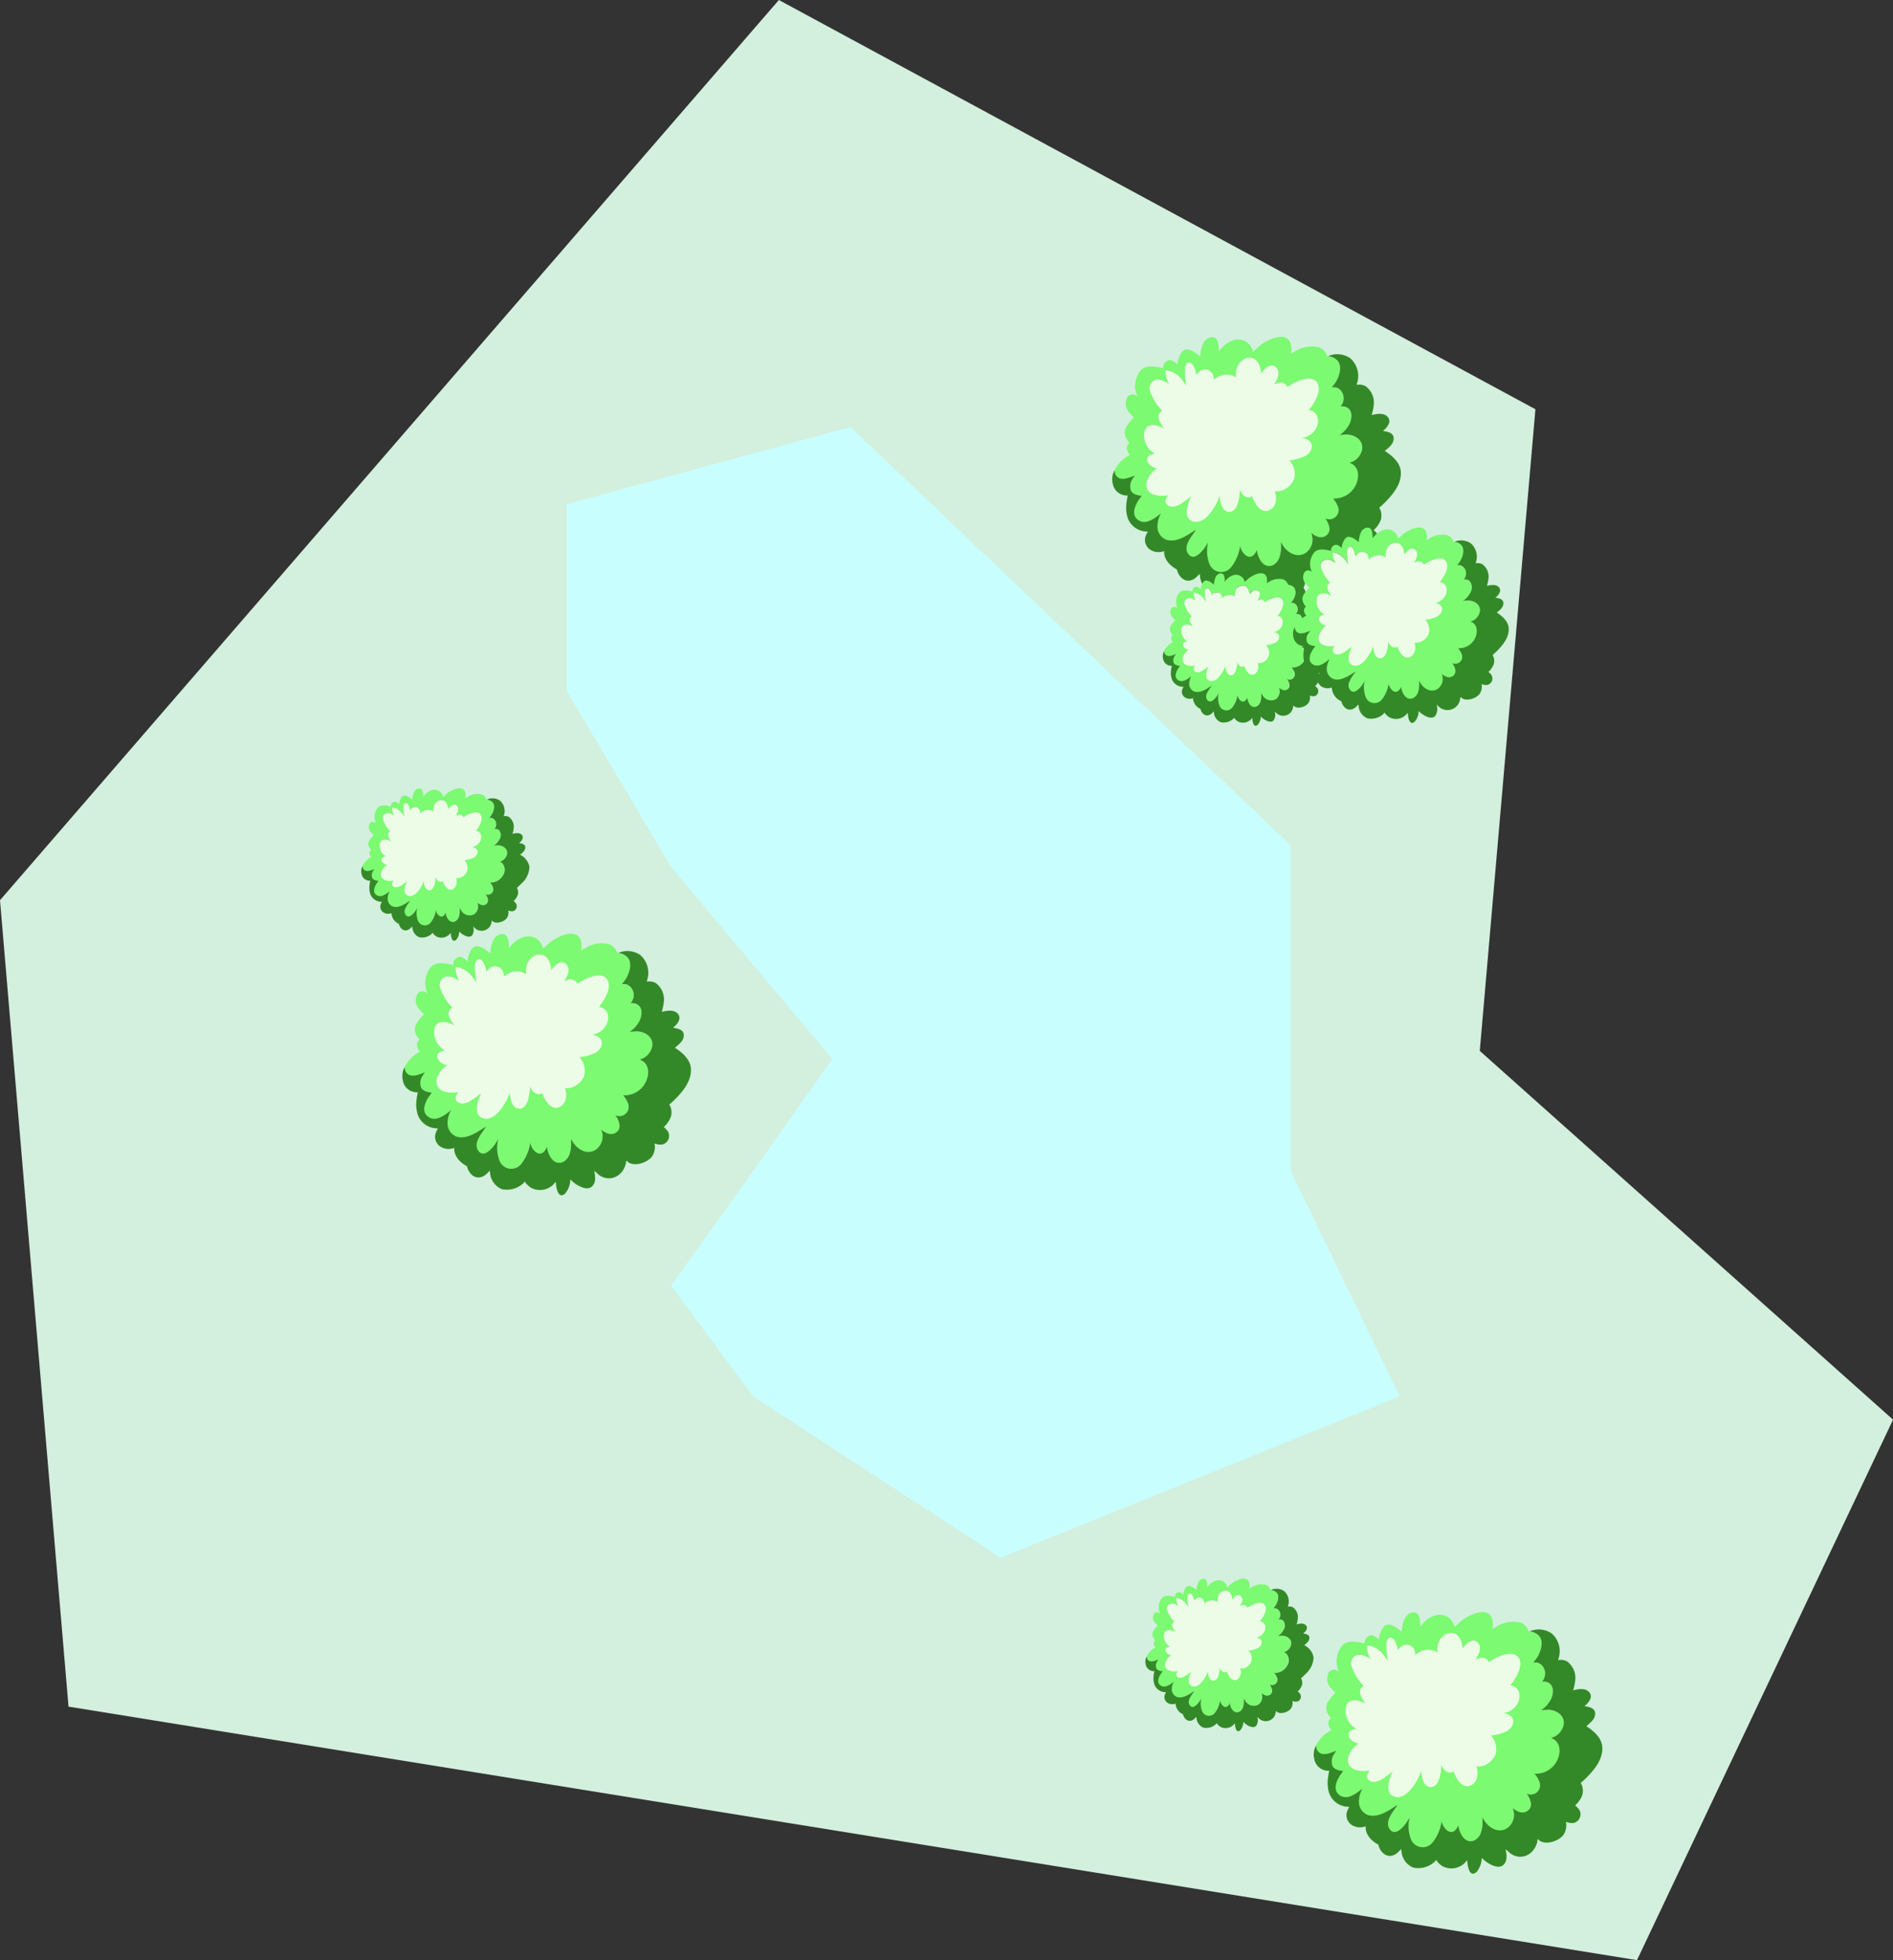 <svg xmlns="http://www.w3.org/2000/svg" width="424.94" height="440.1"><rect width="100%" height="100%" fill="#333333" stroke="none"/><style>.B{fill:#7cfa72}.C{fill:#ccea74}.D{fill:#ecfce6}.E{fill:#338927}.F{fill:#2d6307}</style><path d="M174.84 0l169.83 91.89-12.49 144.06 92.77 82.8-57.48 121.35-352.09-56.92L0 202.12 174.84 0z" fill="#d3efde"/><path d="M127.18 113.2l63.75-17.32 98.81 93.91v73.11l24.47 50.62-89.57 36.23-55.58-36.23-18.44-24.84 18.44-25.78 17.77-25.11-36.22-43.17-23.43-39.53V113.2z" fill="#c8fefe"/><path d="M300.46 375.11c-.1-.25-.18-.51-.25-.77a5.64 5.64 0 011.1-4.91c1.3-1.32 3.46-.79 5.06-.43-.12-.78.34-1.52 1.09-1.76.83-.28 1.5.42 2.08.89.06-1.03.43-2.02 1.06-2.84 1.14-1.33 3.08.28 4.06 1.07.03-1.01.25-2.01.66-2.93a2.41 2.41 0 011.61-1.36c1.85-.37 1.89 1.82 1.91 3.1a5.88 5.88 0 00.52-.6c1.44-1.57 3.66-2.77 5.69-1.45.61.41 1.07 1 1.32 1.68.05.13.06.3.11.42.04.09.12 0 .17-.04.52-.41.99-.95 1.54-1.37 1.57-1.19 5.39-3.14 6.66-.66a3.91 3.91 0 01.12 2.57c.59-.28 1.17-.59 1.72-.93a6.93 6.93 0 014.74-.44c.64.28 1.16.77 1.49 1.39.09.15.16.4.25.52.02.04.07.07.12.07.81.07 1.56.41 2.14.99 1.16 1.28.42 3.53-.37 4.84a12.82 12.82 0 01-.87 1.18h.82a2.34 2.34 0 011.14.65c.94 1.04.94 2.63-.02 3.66.6-.12 1.22.02 1.72.37 1.04.82.83 2.41.34 3.48-.5.99-1.24 1.85-2.15 2.49-.03.02-.06 0-.04.08.55-.09 1.1-.13 1.65-.13 2.72.16 4.44 2.47 2.65 4.89-.49.69-1.21 1.19-2.03 1.39-.01.06.02.07.06.09.15.11.41.21.58.33 1.57 1.11 1.36 3.36.53 4.87a5.26 5.26 0 01-5 2.76 5.69 5.69 0 011.13 1.85c.42 1.07-.11 2.28-1.18 2.7-.55.21-1.16.19-1.69-.08l.33.49c.56.98 1.07 2.34.07 3.23-1.13 1.01-2.51.38-3.51-.45l.19.76a3.64 3.64 0 01-1.4 3.69c-1.88 1.28-4.04.08-5.14-1.6l-.47-.78v.69c.05.91-.06 1.82-.32 2.69-.69 2.01-2.83 2.82-4.18.88-.47-.7-.77-1.5-.88-2.33 0-.04 0-.09-.05-.12-.43 1-1.22 1.94-2.37 1.23a3.496 3.496 0 01-1.33-2.01c-.01-.05.03-.06-.07-.05-.25 1.67-.93 3.24-1.95 4.58a2.826 2.826 0 01-4.92-.7 8.197 8.197 0 01-.28-4.85l-.69 1.1c-.74 1.03-2.54 3.23-3.77 1.53-1.17-1.6.48-3.59 1.37-4.9.12-.16.22-.33.31-.51-.13.05-.26.12-.38.21-1.75 1.12-4.04 2.69-6.23 2.01a3.22 3.22 0 01-1.97-2.43 5.92 5.92 0 01.78-3.52l-1.05.8c-1.29.89-2.89 1.75-4.3.54-1.32-1.14-.49-3.03.27-4.24.18-.28.53-.67.66-.94.02-.03.02-.07.02-.1-.85-.08-1.97-.32-2.36-1.16-.29-.84-.18-1.77.3-2.52l.56-.86c-1.07.39-2.59 1.13-3.69.5-.35-.24-.62-.58-.75-.99-.06-.21-.03-.44-.14-.62a7.964 7.964 0 013.11-3.32c.08-.05.39-.18.4-.24-.52-.49-.76-1.2-.66-1.9.13-.3.32-.57.56-.8-.33-.34-.6-.73-.8-1.16-.43-.92-.29-2.01.36-2.79.41-.62.89-1.19 1.44-1.69 0-.07-.78-.83-.89-.97a3.023 3.023 0 01-.75-3.28c.23-.69.94-1.08 1.64-.92.18.07.35.15.51.24l.03.03h.03l.23.13-.07-.18c-.02-.03-.07-.02-.07-.02m17.2-3.35v-.62c-.05-.29-.13-.58-.25-.85a1.912 1.912 0 00-2.57-.8c-.11.06-.21.12-.3.2-.3.25-.57.54-.79.86-.09-.82-.36-1.6-.77-2.31-.84-1.1-1.65-.36-1.74.77-.03.7 0 1.4.07 2.1l.23 1.85-1.1-1.52a5.646 5.646 0 00-2.6-1.81c-.18-.05-.75-.2-.89-.11a.2.2 0 00-.08.12c.04.79.22 1.57.53 2.31l.27.58-.7-.42c-.93-.47-2.1-.88-3.01-.13-.65.6-.83 1.54-.47 2.34a11.58 11.58 0 002.63 4.18c.01.04.02.05-.02.08a3.79 3.79 0 00-.4.3c-1.03 1.11.25 2.76.95 3.69-.48-.25-.98-.47-1.5-.64-2.02-.56-3.2.3-3.08 2.41a4.65 4.65 0 002.34 3.76c.01.08 0 .05-.05.07-.53.2-1.27.25-1.52.88-.39.95.55 1.79 1.33 2.15.13.06.72.24.75.27s0 .05-.02.07c-.1.1-.31.2-.43.3-2.17 1.8-3.03 5.1.61 5.7a7.75 7.75 0 002.45-.06c-.51.66-1.03 1.53-.22 2.2 1.1.91 2.68-.05 3.65-.72l1.64-1.25c-.25.73-.58 1.44-.76 2.2-.32 1.33-.36 3.01 1.23 3.46 2.12.6 3.91-1.83 4.83-3.4a11.01 11.01 0 001.05-2.32c.04 0 .05.06.06.09.2 1.31.49 3.61 2.33 3.45 1.71-.15 2.07-3.11 2.15-4.42v-.52c.05-.07.06.02.07.05.41.8.98 1.67 2.02 1.66.26-.04.51-.12.75-.24.52 1.63 2.12 4.3 4.15 2.93 1.34-.9 1.32-2.71.89-4.1 1.79.37 3.79-1.14 4.34-2.79a4.49 4.49 0 00-.71-3.64l-.33-.44s.05-.05.08-.05a10.03 10.03 0 003.51-1c1.62-.96 2.12-3.02.04-3.8-.21-.08-.45-.11-.65-.18-.18-.07.23-.12.29-.15a4.2 4.2 0 002.95-2.63c.46-1.62-.05-3.18-1.84-3.47-.04 0-.06.02-.05-.05.83-.98 1.5-2.09 1.95-3.29.78-2.27-.08-4.1-2.7-3.66a10.06 10.06 0 00-3.84 1.7c-.07.05-.14.18-.21.09-.36-.8-1.27-1.19-2.1-.89-.32.07-.6.26-.93.32l.37-.61c.5-.87.99-2.14.28-3.03-.95-1.18-2.09-.43-2.91.43l-.62.77c-.08-1.27-.48-2.89-1.8-3.4-1.59-.61-3.17.76-3.62 2.21a4.23 4.23 0 00-.1 2.09 3.984 3.984 0 00-5.17.68m28.36 12.29v.03s.02-.02 0-.03" class="B"/><g class="C"><use href="#B"/><path d="M300.33 375.18l-.03-.03.03.03"/></g><use href="#C" class="D"/><use href="#D" class="E"/><path d="M345.93 384.06s.02.02 0 .03v-.03z" class="F"/><use href="#E" class="B"/><g class="C"><use href="#B" x="-204.59" y="-152.31"/><path d="M95.74 222.86l-.03-.03.03.03"/></g><use href="#C" x="-204.59" y="-152.31" class="D"/><use href="#D" x="-204.59" y="-152.32" class="E"/><path d="M141.35 231.74s.02.02 0 .03v-.03z" class="F"/><use href="#F" class="B"/><g class="C"><use href="#G"/><path d="M84.24 184.68l-.02-.02.02.02"/></g><use href="#H" class="D"/><use href="#I" class="E"/><path d="M110.84 189.86s.01.01 0 .02v-.02z" class="F"/><use href="#F" x="176.02" y="177.47" class="B"/><g class="C"><use href="#G" x="176.02" y="177.47"/><path d="M260.26 362.15l-.02-.02.02.02"/></g><use href="#H" x="176.02" y="177.47" class="D"/><use href="#I" x="176.02" y="177.47" class="E"/><use href="#E" x="159.36" y="-134" class="B"/><g class="C"><use href="#B" x="-45.23" y="-286.31"/><path d="M255.1 88.86l-.03-.03.03.03"/></g><use href="#C" x="-45.23" y="-286.31" class="D"/><use href="#D" x="-45.23" y="-286.32" class="E"/><path d="M300.7 97.74s.02.02 0 .03v-.03z" class="F"/><use href="#F" x="179.93" y="-48.27" class="B"/><g class="C"><use href="#G" x="179.93" y="-48.27"/><path d="M264.18 136.41l-.02-.02.02.02"/></g><use href="#H" x="179.94" y="-48.27" class="D"/><use href="#I" x="179.93" y="-48.27" class="E"/><path d="M290.77 141.59s.01.01 0 .02v-.02z" class="F"/><path d="M294.4 128.25l-.19-.57a4.21 4.21 0 01.82-3.67c.97-.99 2.59-.59 3.78-.32-.09-.58.26-1.14.82-1.32.62-.21 1.12.31 1.56.67.04-.77.32-1.51.79-2.12.85-1 2.3.21 3.03.8.02-.76.19-1.5.49-2.2a1.83 1.83 0 011.2-1.02c1.39-.28 1.41 1.36 1.43 2.31.14-.14.27-.29.39-.45 1.08-1.17 2.74-2.06 4.26-1.08.45.3.8.75.99 1.26.03.1.04.22.08.32.03.07.09 0 .13-.03.39-.31.74-.71 1.15-1.02 1.17-.89 4.03-2.34 4.98-.49a2.88 2.88 0 01.09 1.92c.44-.21.87-.44 1.29-.7 1.11-.52 2.36-.64 3.55-.32a2.29 2.29 0 011.11 1.04c.06.11.12.3.18.39.02.03.05.05.09.05.6.05 1.17.31 1.6.74.87.96.32 2.64-.27 3.62-.2.31-.42.6-.65.89h.61a1.69 1.69 0 01.85.48 2.03 2.03 0 01-.01 2.74c.45-.09.91.01 1.28.27.65.71.76 1.77.26 2.6-.37.74-.93 1.38-1.61 1.86-.02.02-.05 0-.03.06.41-.06.82-.1 1.24-.1 2.04.12 3.32 1.85 1.98 3.65-.36.52-.9.89-1.52 1.04 0 .05.01.05.04.07.11.08.31.16.43.24 1.17.83 1.02 2.51.4 3.64a3.935 3.935 0 01-3.74 2.06c.37.4.66.87.85 1.39.31.8-.08 1.7-.88 2.02a1.54 1.54 0 01-1.26-.06l.24.37c.42.74.8 1.75.06 2.42-.84.75-1.88.29-2.62-.34l.14.57c.23 1.05-.19 2.13-1.05 2.76-1.4.96-3.01.06-3.83-1.2l-.35-.58v.51c.04.68-.05 1.36-.24 2.01-.52 1.5-2.11 2.11-3.13.66-.35-.52-.58-1.12-.65-1.74 0-.03 0-.06-.04-.09-.32.74-.91 1.45-1.77.92-.5-.37-.85-.9-.99-1.51 0-.04.02-.04-.05-.04a7.417 7.417 0 01-1.46 3.42 2.1 2.1 0 01-2.95.44 2.08 2.08 0 01-.72-.96 6.053 6.053 0 01-.21-3.62l-.51.82c-.55.77-1.9 2.42-2.82 1.15-.87-1.2.36-2.69 1.03-3.66a2.14 2.14 0 00.23-.38c-.1.04-.2.09-.28.15-1.31.83-3.02 2.01-4.66 1.5-.77-.31-1.33-1-1.48-1.82-.09-.92.12-1.84.58-2.63l-.78.6c-.96.67-2.16 1.31-3.22.4-.98-.85-.36-2.27.2-3.17.13-.21.4-.5.5-.7.01-.02.02-.05.01-.07-.64-.06-1.47-.24-1.77-.87a2.18 2.18 0 01.22-1.89l.42-.64c-.8.29-1.94.85-2.76.37-.26-.18-.46-.44-.56-.74-.05-.16-.02-.33-.1-.46a6.03 6.03 0 012.32-2.48c.06-.04.29-.14.3-.18-.39-.36-.57-.89-.5-1.42.1-.22.24-.43.42-.6-.25-.25-.45-.55-.6-.87-.32-.69-.22-1.5.27-2.09.3-.47.67-.89 1.08-1.26 0-.05-.58-.62-.67-.73a2.25 2.25 0 01-.56-2.45 1.05 1.05 0 011.23-.69 2.64 2.64 0 01.38.18l.02.02h.02l.17.1-.05-.13c-.01-.02-.05-.02-.05-.02m12.84-2.49v-.46c-.03-.22-.1-.43-.19-.64a1.43 1.43 0 00-2.15-.45c-.23.19-.42.4-.59.64-.07-.61-.26-1.2-.58-1.74-.63-.82-1.24-.27-1.3.57a11.77 11.77 0 00.05 1.57l.17 1.39-.82-1.14a4.13 4.13 0 00-1.94-1.35c-.14-.04-.56-.15-.67-.08-.03.02-.05.05-.06.09.03.59.17 1.18.4 1.73.08.14.14.28.2.43l-.52-.32c-.66-.48-1.55-.52-2.25-.1a1.53 1.53 0 00-.35 1.75 8.568 8.568 0 001.97 3.13c0 .03.01.04-.01.06a2.32 2.32 0 00-.3.22c-.77.83.18 2.07.71 2.76-.36-.19-.73-.35-1.12-.48-1.51-.42-2.39.23-2.3 1.8.07 1.17.73 2.23 1.75 2.81 0 .06 0 .04-.03.05-.4.15-.95.19-1.14.66-.29.71.41 1.34.99 1.61.09.04.54.18.56.2s0 .03-.02.05c-.08.07-.23.15-.32.22-1.63 1.34-2.26 3.81.45 4.26a5.91 5.91 0 001.83-.04c-.38.49-.77 1.14-.16 1.65.82.68 2-.04 2.73-.54l1.23-.93-.57 1.64c-.24.99-.27 2.25.92 2.58 1.58.45 2.92-1.37 3.61-2.55.33-.54.59-1.12.78-1.73.03 0 .04.05.04.07.15.98.37 2.7 1.74 2.58 1.28-.11 1.55-2.32 1.61-3.31v-.39c.04-.05.04.02.05.03.3.6.73 1.25 1.51 1.24.19-.03.38-.09.56-.18.39 1.22 1.58 3.22 3.1 2.19a2.66 2.66 0 00.67-3.07 3.15 3.15 0 003.25-2.08 3.37 3.37 0 00-.53-2.72l-.24-.33s.04-.04.06-.04c.91-.09 1.8-.34 2.63-.75 1.21-.72 1.58-2.26.03-2.84-.16-.06-.34-.08-.49-.14s.17-.09.22-.11c1.02-.25 1.84-.98 2.2-1.97.34-1.21-.03-2.38-1.37-2.6-.03 0-.04.02-.04-.04a8.39 8.39 0 001.46-2.46c.58-1.7-.06-3.06-2.01-2.74-1.04.22-2.01.65-2.87 1.27-.05.04-.11.14-.15.07-.27-.6-.95-.89-1.57-.67-.24.06-.45.19-.69.24l.28-.46c.37-.65.74-1.6.21-2.26-.71-.88-1.56-.32-2.17.32l-.46.57c-.06-.95-.36-2.16-1.34-2.54-1.2-.29-2.41.44-2.7 1.64v.01c-.16.51-.18 1.04-.08 1.56a2.973 2.973 0 00-3.87.5m21.16 9.27v.02s.02-.02 0-.02" class="B"/><path d="M294.4 128.25s.04 0 .05.02.06.12.05.13l-.18-.1s.06-.01.07-.05m-.09.05l-.02-.02.02.02" class="C"/><path d="M307.24 125.76a2.973 2.973 0 013.87-.5c-.11-.52-.08-1.06.07-1.56.28-1.2 1.49-1.94 2.69-1.66h.01c.98.38 1.28 1.59 1.34 2.54l.46-.57c.61-.64 1.47-1.2 2.17-.32.53.66.16 1.62-.21 2.26l-.28.46c.24-.05.45-.19.69-.24.62-.22 1.3.07 1.57.67.05.07.1-.03.15-.07.86-.62 1.84-1.05 2.87-1.27 1.96-.32 2.6 1.04 2.01 2.74a8.39 8.39 0 01-1.46 2.46c0 .05 0 .03.04.04 1.34.22 1.72 1.38 1.37 2.6a3.14 3.14 0 01-2.2 1.97c-.05.02-.36.06-.22.11s.33.08.49.13c1.55.58 1.18 2.12-.03 2.84a7.28 7.28 0 01-2.63.74c-.03 0-.05.02-.06.04l.24.33a3.37 3.37 0 01.53 2.72 3.12 3.12 0 01-3.25 2.08 2.66 2.66 0 01-.67 3.07c-1.52 1.02-2.71-.97-3.1-2.19-.18.09-.37.15-.56.18-.77.01-1.2-.64-1.51-1.24 0-.02-.01-.09-.05-.04-.01.01 0 .32 0 .39-.06.99-.34 3.19-1.61 3.31-1.37.12-1.59-1.6-1.74-2.58 0-.02-.01-.07-.04-.07-.19.61-.45 1.19-.78 1.73-.69 1.18-2.03 2.99-3.61 2.54-1.19-.34-1.16-1.59-.92-2.58.13-.57.38-1.1.57-1.64l-1.23.93c-.73.5-1.91 1.22-2.73.54-.61-.51-.22-1.15.16-1.65-.6.11-1.22.13-1.83.04-2.72-.45-2.08-2.92-.46-4.26.09-.08.24-.15.32-.22.02-.02.03-.04.02-.05s-.46-.16-.56-.2c-.58-.27-1.28-.89-.99-1.61.19-.47.74-.51 1.14-.66.03-.01.04 0 .03-.05a3.476 3.476 0 01-1.75-2.81c-.09-1.58.79-2.22 2.3-1.8.38.13.76.29 1.12.48-.53-.69-1.48-1.93-.71-2.76.09-.08.19-.16.3-.22.02-.02.02-.03.01-.06a8.84 8.84 0 01-1.97-3.13 1.5 1.5 0 01.35-1.75c.7-.42 1.59-.38 2.25.1l.52.31c-.06-.15-.12-.29-.2-.43-.23-.55-.37-1.13-.4-1.73 0-.04.03-.07.06-.09.11-.07.53.04.67.08.76.26 1.44.73 1.94 1.35.3.36.55.75.82 1.13l-.17-1.39a11.77 11.77 0 01-.05-1.57c.06-.84.67-1.4 1.3-.57.31.53.51 1.12.57 1.74a3.65 3.65 0 01.59-.65 1.415 1.415 0 012.14.45 2.78 2.78 0 01.19.64v.45z" class="D"/><path d="M326.41 121.69c1.23-.57 2.67-.45 3.78.32 1.12 1 1.58 2.54 1.2 3.99-.05.15-.09.31-.11.47.5-.1 1.02-.02 1.47.21 1.02.74 1.54 1.97 1.38 3.22-.06.56-.18 1.1-.35 1.64.85-.2 2.04-.43 2.7.31.59.67.13 1.43-.37 1.97-.1.1-.26.21-.34.31-.02.02-.05.03-.04.07.79.12 1.82.32 1.75 1.34-.06.88-.79 1.4-1.37 1.92-.02.02-.1.08-.08.11 1.18.74 2.53 1.93 2.64 3.41.15 1.94-1.09 3.57-2.34 4.89-.4.42-.83.82-1.27 1.2.07.18.18.34.24.52.15.49.15 1.01.02 1.51-.26.68-.67 1.28-1.21 1.76.26.2.49.43.68.69a1.482 1.482 0 01-.9 2.23c-.45.06-.91 0-1.32-.19.17.75.02 1.53-.39 2.16-.74 1.05-2.95 1.81-4.05.97-.06-.04-.2-.23-.26-.21s-.08.37-.1.45a2.872 2.872 0 01-4.49 1.95c-.24-.2-.48-.41-.7-.64-.02-.02-.06-.04-.09-.03.29.84.17 1.76-.31 2.5-.83.96-2.56-.07-3.31-.71-.04-.04-.37-.38-.4-.36-.02.84-.32 1.65-.85 2.31-.96.91-1.37-.27-1.51-1.09-.05-.26-.06-.53-.09-.8-.05-.05-.32.31-.36.35-.96.99-2.44 1.26-3.68.66-.47-.26-.87-.63-1.16-1.08-.03 0-.35.35-.41.41a4.03 4.03 0 01-3.47.85 3.269 3.269 0 01-1.92-2.43c-.02-.12-.05-.62-.12-.65-.21.25-.44.48-.69.68-1.42 1.07-2.75.05-3.12-1.45a3.462 3.462 0 01-2.12-3.08c-.69.28-1.46.24-2.11-.1a1.957 1.957 0 01-.91-2.61c.08-.2.2-.37.28-.56-1.49.06-2.85-.84-3.37-2.24-.27-.84-.34-1.74-.21-2.62.04-.4.13-.79.2-1.19a2.39 2.39 0 01-2.51-2c-.18-.74-.08-1.53.29-2.2.08.13.05.3.1.46.1.3.3.56.56.74.82.47 1.96-.08 2.76-.37l-.42.64c-.36.56-.44 1.26-.22 1.89.3.63 1.13.81 1.77.87 0 .03 0 .05-.01.07-.1.2-.36.49-.5.7-.57.9-1.19 2.32-.2 3.17 1.05.91 2.25.27 3.21-.4l.78-.6c-.47.79-.67 1.71-.59 2.63.14.82.7 1.51 1.48 1.82 1.63.51 3.35-.67 4.66-1.5.09-.06.18-.12.28-.15-.06.14-.14.26-.23.38-.67.97-1.9 2.46-1.03 3.66.92 1.27 2.27-.38 2.82-1.15l.51-.82c-.3 1.2-.23 2.47.21 3.62a2.106 2.106 0 002.71 1.24c.38-.14.72-.39.96-.72.77-1 1.27-2.18 1.46-3.42.07 0 .04 0 .05.04.14.6.49 1.14.99 1.51.86.53 1.45-.18 1.77-.92.04.02.03.05.04.09.08.62.3 1.22.65 1.74 1.01 1.45 2.61.85 3.13-.66.2-.65.28-1.33.24-2.01v-.51l.35.58c.82 1.26 2.43 2.15 3.83 1.2.86-.63 1.27-1.71 1.05-2.76-.03-.19-.1-.38-.14-.57.75.62 1.78 1.09 2.62.34.75-.67.37-1.68-.06-2.42l-.24-.37c.77.38 1.7.07 2.09-.69.2-.39.22-.85.06-1.26a4.34 4.34 0 00-.85-1.39c1.54.11 3.01-.7 3.74-2.06.62-1.13.78-2.81-.4-3.64-.12-.09-.32-.16-.43-.24-.03-.02-.05-.03-.04-.07.62-.15 1.16-.52 1.52-1.04 1.34-1.81.06-3.54-1.98-3.65-.41 0-.83.04-1.24.1-.01-.06.01-.04.03-.06.68-.48 1.24-1.12 1.61-1.86.5-.83.4-1.89-.26-2.6a1.69 1.69 0 00-1.27-.28c.71-.77.72-1.96.01-2.74-.23-.24-.53-.41-.85-.49h-.61c.23-.28.45-.58.65-.89.59-.98 1.14-2.66.27-3.62-.43-.43-1-.69-1.6-.74" class="E"/><path d="M328.4 134.94s.02.02 0 .03v-.03z" class="F"/><defs><path id="B" d="M300.46 375.11s.05 0 .07.02.08.16.07.18l-.23-.13c.05 0 .08-.01.1-.07"/><path id="C" d="M317.63 371.77a3.984 3.984 0 015.18-.67c-.14-.69-.11-1.41.1-2.09.45-1.45 2.03-2.82 3.62-2.21 1.32.51 1.71 2.13 1.8 3.4l.62-.77c.82-.86 1.96-1.61 2.91-.43.71.89.22 2.16-.28 3.03l-.37.61c.32-.07.61-.25.93-.32.82-.29 1.74.09 2.1.89.06.09.13-.05.21-.09 1.15-.83 2.46-1.41 3.84-1.7 2.62-.43 3.47 1.39 2.7 3.66-.46 1.2-1.12 2.31-1.95 3.29 0 .07 0 .04.05.05 1.79.29 2.3 1.85 1.84 3.47a4.2 4.2 0 01-2.95 2.63c-.07.02-.48.08-.29.15.2.07.44.1.65.18 2.07.77 1.57 2.84-.04 3.8a10.03 10.03 0 01-3.51 1c-.03 0-.07.02-.08.05l.33.44c.75 1.05 1.01 2.38.71 3.63-.55 1.65-2.56 3.16-4.34 2.79.43 1.39.45 3.2-.89 4.1-2.04 1.37-3.63-1.3-4.15-2.93-.24.12-.49.2-.75.24-1.04.02-1.61-.86-2.02-1.66-.01-.02-.02-.11-.07-.05-.02.02 0 .43 0 .52-.09 1.32-.45 4.27-2.15 4.43-1.84.16-2.13-2.14-2.33-3.45 0-.03-.01-.1-.06-.09-.26.81-.61 1.58-1.05 2.31-.92 1.58-2.71 4-4.83 3.4-1.59-.45-1.55-2.13-1.23-3.46.18-.76.51-1.46.76-2.2l-1.64 1.25c-.97.67-2.55 1.63-3.65.72-.82-.68-.3-1.54.22-2.2-.81.15-1.63.17-2.45.06-3.64-.61-2.78-3.91-.61-5.7.12-.1.33-.2.43-.3.02-.02.04-.05.02-.07s-.62-.21-.75-.27c-.78-.36-1.71-1.2-1.32-2.15.26-.63.99-.68 1.52-.88.05-.02.06.01.05-.07a4.675 4.675 0 01-2.34-3.76c-.12-2.11 1.06-2.97 3.08-2.41.51.17 1.01.39 1.49.64-.7-.93-1.98-2.58-.95-3.69a3.79 3.79 0 01.4-.3c.03-.03.03-.04.02-.08a11.666 11.666 0 01-2.63-4.18c-.37-.8-.18-1.74.46-2.34.91-.75 2.08-.34 3.01.13l.7.42a6.11 6.11 0 00-.27-.58c-.31-.73-.49-1.51-.53-2.31a.2.2 0 01.08-.12c.15-.09.71.06.89.11 1.02.34 1.92.97 2.6 1.81.41.48.74 1.01 1.1 1.52l-.23-1.85c-.07-.7-.09-1.4-.07-2.1.08-1.13.89-1.87 1.74-.77a5.79 5.79 0 01.77 2.32c.22-.32.49-.61.79-.86.82-.65 2.02-.52 2.67.3.07.09.14.19.2.3a3.19 3.19 0 01.25.85v.62z"/><path id="D" d="M343.28 366.33c1.64-.77 3.57-.6 5.06.43a5.31 5.31 0 011.6 5.34 3.6 3.6 0 00-.15.63c.67-.13 1.36-.03 1.97.29a4.57 4.57 0 011.84 4.3 10.96 10.96 0 01-.47 2.19c1.14-.27 2.72-.58 3.61.42.79.9.17 1.91-.5 2.64-.13.14-.35.28-.45.42-.03.03-.06.04-.05.1 1.06.16 2.43.43 2.34 1.79-.08 1.18-1.06 1.87-1.84 2.57-.03.02-.13.11-.1.15 1.58.99 3.38 2.58 3.54 4.56.2 2.6-1.46 4.77-3.13 6.54a23.46 23.46 0 01-1.7 1.61c.09.24.24.46.32.7a3.71 3.71 0 01.03 2.01c-.34.9-.9 1.71-1.62 2.35.35.26.65.58.91.93.58.93.3 2.15-.63 2.74a2.31 2.31 0 01-.58.25c-.6.07-1.21-.01-1.77-.25.22 1 .03 2.04-.53 2.9-.99 1.4-3.95 2.42-5.42 1.29-.08-.06-.26-.31-.35-.28s-.11.49-.13.6c-.63 2.77-3.51 4.35-6.01 2.6l-.94-.85c-.03-.03-.08-.05-.12-.04.17 1.17.44 2.36-.42 3.34-1.12 1.28-3.43-.09-4.43-.95-.06-.05-.5-.51-.53-.49a5.18 5.18 0 01-1.13 3.09c-1.28 1.22-1.84-.37-2.02-1.45-.06-.35-.08-.71-.12-1.07-.06-.07-.43.41-.48.47a4.27 4.27 0 01-4.93.88 4.4 4.4 0 01-1.55-1.45c-.04 0-.46.47-.55.55-1.29 1.08-3 1.5-4.64 1.13a4.331 4.331 0 01-2.56-3.25c-.03-.16-.07-.83-.16-.88-.28.33-.59.64-.92.92-1.9 1.43-3.68.06-4.17-1.94-1.54-.82-2.94-2.25-2.84-4.12-.92.37-1.95.32-2.83-.13a2.62 2.62 0 01-1.21-3.5c.1-.26.27-.49.37-.75-1.99.07-3.8-1.14-4.5-3a7.831 7.831 0 01-.28-3.5c.06-.54.17-1.06.27-1.59-1.64.1-3.09-1.05-3.36-2.67-.24-.99-.11-2.04.38-2.93.1.17.07.41.13.62a1.94 1.94 0 00.75.99c1.1.63 2.62-.11 3.69-.5l-.56.86c-.48.75-.59 1.68-.3 2.52.4.85 1.51 1.09 2.36 1.16 0 .03 0 .07-.02.1-.13.27-.49.66-.66.94-.76 1.2-1.59 3.1-.27 4.24 1.41 1.22 3.01.36 4.3-.54l1.05-.8a5.85 5.85 0 00-.78 3.52c.19 1.1.94 2.02 1.97 2.43 2.19.68 4.48-.89 6.23-2.01.12-.08.24-.15.38-.21-.08.18-.18.35-.31.51-.89 1.3-2.54 3.29-1.38 4.9 1.23 1.7 3.03-.5 3.77-1.54l.69-1.1c-.4 1.61-.31 3.3.28 4.85a2.817 2.817 0 003.63 1.66c.51-.19.96-.53 1.29-.97a9.911 9.911 0 001.95-4.58c.09 0 .05 0 .07.05.19.81.66 1.52 1.33 2.01 1.15.71 1.94-.23 2.36-1.23.05.03.04.07.05.12.11.83.41 1.63.88 2.33 1.36 1.94 3.49 1.13 4.18-.88.26-.87.37-1.78.32-2.69v-.69l.47.78c1.1 1.68 3.25 2.88 5.13 1.6a3.64 3.64 0 001.4-3.69c-.04-.25-.13-.51-.19-.76 1 .84 2.38 1.46 3.51.45 1-.89.49-2.25-.07-3.23l-.33-.49c1.03.51 2.28.1 2.79-.93.26-.53.29-1.14.08-1.69a5.76 5.76 0 00-1.13-1.85 5.28 5.28 0 005-2.76c.83-1.51 1.04-3.75-.53-4.87-.17-.12-.43-.21-.58-.33-.04-.03-.07-.04-.06-.1.82-.2 1.54-.7 2.03-1.39 1.8-2.42.07-4.73-2.65-4.89-.55 0-1.11.05-1.65.13-.02-.08.01-.05.04-.08.91-.64 1.65-1.49 2.15-2.49.49-1.07.7-2.66-.34-3.48a2.28 2.28 0 00-1.72-.37c.95-1.03.96-2.62.02-3.66-.31-.32-.7-.55-1.14-.65h-.8l.87-1.18c.79-1.31 1.53-3.56.37-4.84-.57-.57-1.33-.92-2.14-.99"/><path id="E" d="M95.87 222.79c-.1-.25-.18-.51-.25-.77a5.64 5.64 0 011.1-4.91c1.3-1.32 3.46-.79 5.06-.43-.12-.78.34-1.52 1.09-1.76.83-.28 1.5.42 2.08.89.06-1.03.43-2.02 1.06-2.84 1.14-1.33 3.08.28 4.06 1.07.03-1.01.25-2.01.66-2.93a2.41 2.41 0 011.61-1.36c1.85-.37 1.89 1.82 1.91 3.1a5.88 5.88 0 00.52-.6c1.44-1.57 3.66-2.77 5.69-1.45.61.41 1.07 1 1.32 1.68.05.13.06.3.11.42.04.09.12 0 .17-.04.52-.41.99-.95 1.54-1.37 1.57-1.19 5.39-3.14 6.66-.66a3.91 3.91 0 01.12 2.57c.59-.28 1.17-.59 1.72-.93a6.93 6.93 0 014.74-.44c.64.28 1.16.77 1.49 1.39.09.15.16.4.25.52.02.04.07.07.12.07.81.07 1.56.41 2.14.99 1.16 1.28.42 3.53-.37 4.84a12.82 12.82 0 01-.87 1.18h.82a2.34 2.34 0 011.14.65c.94 1.04.94 2.63-.02 3.66.6-.12 1.22.02 1.72.37 1.04.82.83 2.41.34 3.48-.5.99-1.24 1.85-2.15 2.49-.03.02-.06 0-.04.08.55-.09 1.1-.13 1.65-.13 2.72.16 4.44 2.47 2.65 4.89-.49.69-1.21 1.19-2.03 1.39-.01.06.02.07.06.09.15.11.41.21.58.33 1.57 1.11 1.36 3.36.53 4.87a5.26 5.26 0 01-5 2.76 5.69 5.69 0 011.13 1.85c.42 1.07-.11 2.28-1.18 2.7-.55.21-1.16.19-1.69-.08l.33.49c.56.98 1.07 2.34.07 3.23-1.13 1.01-2.51.38-3.51-.45l.19.76a3.64 3.64 0 01-1.4 3.69c-1.88 1.28-4.04.08-5.14-1.6l-.47-.78v.69c.05.91-.06 1.82-.32 2.69-.69 2.01-2.83 2.82-4.18.88-.47-.7-.77-1.5-.88-2.33 0-.04 0-.09-.05-.12-.43 1-1.22 1.94-2.37 1.23a3.496 3.496 0 01-1.33-2.01c-.01-.05.03-.06-.07-.05-.25 1.67-.93 3.24-1.95 4.58a2.826 2.826 0 01-4.92-.7 8.197 8.197 0 01-.28-4.85l-.69 1.1c-.74 1.03-2.54 3.23-3.77 1.53-1.17-1.6.48-3.59 1.37-4.9.12-.16.22-.33.31-.51-.13.05-.26.12-.38.21-1.75 1.12-4.04 2.69-6.23 2.01a3.22 3.22 0 01-1.97-2.43 5.92 5.92 0 01.78-3.52l-1.05.8c-1.29.89-2.89 1.75-4.3.54-1.32-1.14-.49-3.03.27-4.24.18-.28.53-.67.66-.94.02-.03.02-.07.02-.1-.85-.08-1.97-.32-2.36-1.16-.29-.84-.18-1.77.3-2.52l.56-.86c-1.07.39-2.59 1.13-3.69.5-.35-.24-.62-.58-.75-.99-.06-.21-.03-.44-.14-.62a7.964 7.964 0 013.11-3.32c.08-.05.39-.18.4-.24-.52-.49-.76-1.2-.66-1.9.13-.3.32-.57.56-.8-.33-.34-.6-.73-.8-1.16-.43-.92-.29-2.01.36-2.79.41-.62.89-1.19 1.44-1.69 0-.07-.78-.83-.89-.97a3.023 3.023 0 01-.75-3.28c.23-.69.94-1.08 1.64-.92.18.07.35.15.51.24l.03.03h.03l.23.13-.07-.18c-.02-.03-.07-.02-.07-.02m17.2-3.34v-.62c-.05-.29-.13-.58-.25-.85a1.912 1.912 0 00-2.57-.8c-.11.06-.21.12-.3.2-.3.25-.57.54-.79.86-.09-.82-.36-1.6-.77-2.31-.84-1.1-1.65-.36-1.74.77-.03.7 0 1.4.07 2.1l.23 1.85-1.1-1.52a5.646 5.646 0 00-2.6-1.81c-.18-.05-.75-.2-.89-.11a.2.2 0 00-.08.12c.04.79.22 1.57.53 2.31l.27.58-.7-.42c-.93-.47-2.1-.88-3.01-.13-.65.6-.83 1.54-.47 2.34a11.58 11.58 0 002.63 4.18c.01.04.02.05-.02.08a3.79 3.79 0 00-.4.3c-1.03 1.11.25 2.76.95 3.69-.48-.25-.98-.47-1.5-.64-2.02-.56-3.2.3-3.08 2.41a4.65 4.65 0 002.34 3.76c.01.08 0 .05-.05.07-.53.2-1.27.25-1.52.88-.39.95.55 1.79 1.33 2.15.13.06.72.24.75.27s0 .05-.02.07c-.1.1-.31.2-.43.3-2.17 1.8-3.03 5.1.61 5.7a7.75 7.75 0 002.45-.06c-.51.66-1.03 1.53-.22 2.2 1.1.91 2.68-.05 3.65-.72l1.64-1.25c-.25.73-.58 1.44-.76 2.2-.32 1.33-.36 3.01 1.23 3.46 2.12.6 3.91-1.83 4.83-3.4a11.01 11.01 0 001.05-2.32c.04 0 .05.06.06.09.2 1.31.49 3.61 2.33 3.45 1.71-.15 2.07-3.11 2.15-4.42v-.52c.05-.07.06.02.07.05.41.8.98 1.67 2.02 1.66.26-.04.51-.12.75-.24.52 1.63 2.12 4.3 4.15 2.93 1.34-.9 1.32-2.71.89-4.1 1.79.37 3.79-1.14 4.34-2.79a4.49 4.49 0 00-.71-3.64l-.33-.44s.05-.05.08-.05a10.03 10.03 0 003.51-1c1.62-.96 2.12-3.02.04-3.8-.21-.08-.45-.11-.65-.18-.18-.07.23-.12.29-.15a4.2 4.2 0 002.95-2.63c.46-1.62-.05-3.18-1.84-3.47-.04 0-.06.02-.05-.05.83-.98 1.5-2.09 1.95-3.29.78-2.27-.08-4.1-2.7-3.66a10.06 10.06 0 00-3.84 1.7c-.07.05-.14.18-.21.09-.36-.8-1.27-1.19-2.1-.89-.32.07-.6.26-.93.32l.37-.61c.5-.87.99-2.14.28-3.03-.95-1.18-2.09-.43-2.91.43l-.62.77c-.08-1.27-.48-2.89-1.8-3.4-1.59-.61-3.17.76-3.62 2.21a4.23 4.23 0 00-.1 2.09 3.984 3.984 0 00-5.17.68m28.36 12.29v.03s.02-.02 0-.03"/><path id="F" d="M84.32 184.64c-.06-.15-.11-.3-.15-.45-.25-1 0-2.06.64-2.86.76-.77 2.02-.46 2.95-.25-.07-.45.2-.89.64-1.03.48-.16.87.25 1.21.52.03-.6.25-1.18.61-1.65.67-.78 1.8.16 2.36.62.02-.59.15-1.17.38-1.71.17-.4.52-.69.94-.8 1.08-.21 1.1 1.06 1.11 1.81.11-.11.21-.23.3-.35.84-.92 2.14-1.61 3.32-.84.35.24.62.58.77.98.03.08.03.18.06.25.02.05.07 0 .1-.02.3-.24.58-.55.9-.8.92-.69 3.15-1.83 3.88-.38.19.48.22 1.01.07 1.5.34-.16.68-.34 1.01-.54.86-.41 1.84-.5 2.77-.26.37.16.68.45.87.81.05.09.1.23.14.3.01.02.04.04.07.04.47.04.91.24 1.25.58.68.75.25 2.06-.21 2.82-.16.24-.33.47-.51.69h.48c.25.06.48.19.66.38.55.61.55 1.53-.01 2.13.35-.07.71.01 1 .22.51.56.59 1.38.2 2.03a3.83 3.83 0 01-1.26 1.45c-.02.01-.04 0-.02.04.32-.05.64-.08.96-.08 1.59.09 2.59 1.44 1.54 2.85-.28.4-.7.69-1.19.81 0 .03 0 .04.03.06.09.07.24.12.34.19.79.74.93 1.95.31 2.84a3.08 3.08 0 01-2.92 1.61c.29.32.51.68.66 1.08.24.62-.06 1.33-.69 1.57-.32.13-.68.11-.99-.04l.19.29c.33.57.63 1.36.04 1.89-.66.59-1.46.22-2.04-.26.03.15.09.3.11.44.18.82-.14 1.66-.82 2.15-1.05.58-2.37.2-2.95-.85-.02-.03-.03-.06-.04-.08l-.28-.45v.4a4.4 4.4 0 01-.19 1.57c-.4 1.17-1.65 1.64-2.44.51-.27-.41-.45-.87-.51-1.36 0-.03 0-.05-.03-.07-.25.58-.71 1.13-1.38.72-.39-.29-.66-.7-.77-1.17 0-.03.01-.03-.04-.03-.15.97-.54 1.89-1.14 2.67a1.644 1.644 0 01-2.86-.41c-.34-.9-.4-1.89-.16-2.83l-.4.64c-.43.6-1.48 1.88-2.2.9-.68-.94.28-2.09.8-2.85.07-.09.13-.19.18-.3a.94.94 0 00-.22.12c-1.02.65-2.36 1.57-3.63 1.17-.6-.24-1.04-.78-1.15-1.42-.06-.71.1-1.43.46-2.05l-.61.47c-.75.52-1.69 1.02-2.51.31-.77-.66-.28-1.77.16-2.47.1-.16.31-.39.39-.55 0-.02.01-.04.01-.06-.5-.05-1.15-.18-1.38-.68-.17-.49-.11-1.03.17-1.47l.33-.5c-.62.23-1.51.66-2.15.29-.21-.14-.36-.34-.44-.58-.04-.12-.02-.26-.08-.36.41-.81 1.03-1.48 1.81-1.94.05-.03.22-.11.23-.14-.3-.28-.44-.7-.39-1.11.08-.18.19-.33.33-.47-.19-.2-.35-.43-.47-.68-.25-.54-.17-1.17.21-1.63.24-.36.52-.69.84-.98 0-.04-.45-.49-.52-.57-.52-.49-.69-1.25-.44-1.91.13-.4.55-.63.96-.53.1.04.2.09.3.14l.02.02h.02l.14.08s-.03-.09-.04-.1-.04-.01-.04-.01m10.05-1.98v-.36c-.03-.17-.08-.34-.15-.5a1.11 1.11 0 00-1.5-.46c-.06.03-.12.07-.18.11-.18.14-.33.31-.46.5-.05-.48-.21-.93-.45-1.35-.49-.64-.96-.21-1.01.45-.02.41 0 .82.04 1.23.03.36.08.72.14 1.08-.21-.3-.41-.61-.64-.89-.39-.49-.92-.86-1.52-1.06-.11-.03-.44-.12-.52-.07a.18.18 0 00-.05.07c.03.46.13.92.31 1.35.06.11.11.22.16.34l-.41-.24c-.52-.38-1.21-.41-1.75-.08-.38.35-.49.9-.27 1.36.33.91.85 1.75 1.53 2.44 0 .02.01.03 0 .05-.08.05-.16.11-.23.17-.6.65.14 1.61.56 2.15-.28-.15-.57-.27-.87-.37-1.18-.32-1.86.18-1.8 1.41.06.91.57 1.74 1.36 2.19 0 .05 0 .03-.03.04-.31.11-.74.15-.89.51-.23.56.32 1.04.77 1.25.07.03.42.14.43.16s0 .03-.01.04c-.06.06-.18.11-.25.17-1.27 1.05-1.77 2.97.35 3.32.47.07.96.06 1.43-.03-.3.39-.6.89-.13 1.28.64.53 1.56-.03 2.13-.42.33-.23.64-.49.96-.73-.15.43-.34.84-.44 1.28-.18.77-.21 1.75.72 2.01 1.24.35 2.28-1.07 2.82-1.99.25-.42.46-.88.61-1.35.02 0 .03.04.03.05.11.76.29 2.11 1.36 2.01 1-.09 1.21-1.81 1.26-2.58v-.3c.03-.04.03.01.04.03.24.47.57.98 1.18.97.15-.02.3-.07.44-.14.31.95 1.24 2.51 2.42 1.71.68-.6.89-1.57.52-2.39 1.12.1 2.16-.57 2.53-1.63.17-.73.02-1.51-.41-2.12l-.19-.26s.03-.03.05-.03c.71-.07 1.41-.26 2.05-.58.94-.56 1.23-1.76.03-2.21-.12-.05-.26-.06-.38-.11s.13-.07.17-.09c.79-.19 1.44-.77 1.72-1.53.27-.95-.03-1.86-1.07-2.02-.03 0-.03.01-.03-.03.49-.57.87-1.22 1.14-1.92.45-1.33-.04-2.39-1.57-2.14-.81.17-1.57.51-2.24.99-.04.03-.08.11-.12.05a.974.974 0 00-1.22-.52c-.19.04-.35.15-.54.19l.22-.36c.29-.51.58-1.25.16-1.77-.55-.68-1.22-.25-1.69.25l-.36.45c-.05-.74-.28-1.69-1.05-1.98-.94-.23-1.88.35-2.1 1.28-.12.39-.14.81-.06 1.22-.96-.64-2.25-.48-3.02.39m16.48 7.23v.02s.01-.01 0-.02"/><path id="G" d="M84.32 184.64s.03 0 .04.01.05.09.04.1l-.14-.08s.05 0 .06-.04"/><path id="H" d="M94.33 182.69c.77-.87 2.06-1.03 3.02-.39-.08-.4-.06-.82.06-1.22a1.74 1.74 0 012.1-1.29h.01c.77.29 1 1.24 1.05 1.98l.36-.45c.48-.5 1.14-.94 1.7-.25.42.52.13 1.26-.16 1.77l-.22.36c.19-.04.35-.15.54-.19a.974.974 0 011.22.52c.04.05.08-.03.12-.05a5.94 5.94 0 012.24-.99c1.53-.25 2.02.81 1.57 2.14-.27.7-.65 1.35-1.14 1.92 0 .04 0 .02.03.03 1.04.17 1.34 1.08 1.07 2.02-.28.77-.93 1.34-1.72 1.53-.04.01-.28.05-.17.09s.26.06.38.11c1.21.45.92 1.66-.02 2.21-.64.32-1.34.51-2.05.58-.02 0-.04.01-.05.03l.19.26a2.58 2.58 0 01.41 2.12 2.452 2.452 0 01-2.53 1.63c.37.83.16 1.79-.52 2.39-1.19.8-2.12-.76-2.42-1.71-.14.07-.29.11-.44.14-.6 0-.94-.5-1.18-.97 0-.01-.01-.07-.04-.03v.3c-.05.77-.26 2.49-1.26 2.58-1.07.1-1.24-1.25-1.36-2.01 0-.02 0-.06-.03-.05-.15.47-.35.93-.61 1.35-.54.92-1.58 2.33-2.82 1.99-.93-.26-.9-1.24-.72-2.01.11-.44.3-.85.44-1.28l-.96.73c-.57.39-1.49.95-2.13.42-.48-.39-.17-.9.13-1.29-.47.09-.95.1-1.43.03-2.12-.35-1.62-2.28-.35-3.32.07-.06.19-.12.25-.17.01-.01.02-.03.01-.04s-.36-.12-.43-.16c-.45-.21-1-.7-.77-1.25.15-.37.58-.4.89-.51.03 0 .03 0 .03-.04a2.706 2.706 0 01-1.36-2.19c-.07-1.23.62-1.73 1.8-1.41.3.1.59.23.87.37-.41-.54-1.15-1.51-.55-2.15a1.95 1.95 0 01.23-.17c.02-.02.02-.02 0-.05-.68-.69-1.2-1.53-1.53-2.44a1.18 1.18 0 01.27-1.36c.55-.33 1.24-.3 1.75.08l.41.24-.16-.34a4.15 4.15 0 01-.31-1.35c0-.03.02-.05.05-.07.09-.05.41.04.52.07.6.2 1.12.57 1.51 1.06.24.28.43.59.64.89l-.14-1.08a10.11 10.11 0 01-.04-1.23c.05-.66.52-1.09 1.01-.45.24.41.4.88.45 1.35.13-.19.29-.36.46-.5a1.12 1.12 0 011.68.35c.07.16.12.33.15.5v.35z"/><path id="I" d="M109.29 179.52a2.97 2.97 0 012.95.25c.87.78 1.24 1.98.94 3.12-.04.12-.07.24-.09.37.39-.08.79-.02 1.15.17.79.58 1.2 1.54 1.07 2.51-.05.43-.14.86-.27 1.28.67-.16 1.59-.34 2.1.24.46.52.1 1.12-.29 1.54-.07.08-.2.17-.26.24-.01.02-.04.03-.03.06.62.1 1.42.25 1.36 1.04-.05.69-.62 1.09-1.07 1.5-.02.01-.08.06-.06.09 1.05.53 1.81 1.51 2.06 2.66a5.231 5.231 0 01-1.83 3.82c-.31.33-.65.64-.99.94.05.14.14.27.19.41.11.38.12.79.01 1.17-.2.53-.52 1-.94 1.37.2.15.38.34.53.54.34.54.18 1.26-.36 1.6-.1.07-.22.11-.34.14-.35.04-.71 0-1.03-.15.13.58.02 1.19-.31 1.69-.58.82-2.3 1.41-3.16.75-.05-.04-.15-.18-.2-.16s-.06.29-.08.35a2.248 2.248 0 01-2.53 1.9 2.27 2.27 0 01-.97-.38 8.56 8.56 0 01-.55-.5.108.108 0 00-.07-.03c.22.65.13 1.37-.24 1.95-.65.74-2-.05-2.58-.55-.03-.03-.29-.3-.31-.28a3.01 3.01 0 01-.66 1.8c-.75.71-1.07-.21-1.18-.85-.03-.21-.05-.42-.07-.62-.03-.04-.25.24-.28.27-.75.77-1.9.98-2.87.52-.37-.2-.68-.49-.91-.85-.02 0-.27.27-.32.32-.75.63-1.75.87-2.71.66a2.53 2.53 0 01-1.49-1.89c-.02-.09-.04-.48-.09-.51-.16.19-.34.37-.54.53-1.11.84-2.15.04-2.43-1.13a2.726 2.726 0 01-1.66-2.4c-.53.22-1.14.19-1.65-.07a1.534 1.534 0 01-.71-2.04c.06-.15.16-.29.22-.44-1.16.04-2.22-.66-2.62-1.75-.21-.66-.26-1.36-.16-2.04.03-.31.1-.62.16-.93-.96.06-1.8-.61-1.96-1.56-.14-.58-.06-1.19.22-1.71.06.1.04.24.08.36.08.23.23.44.44.57.64.37 1.53-.06 2.15-.29l-.33.5c-.28.44-.34.98-.17 1.47.23.49.88.63 1.38.68v.06c-.08.16-.28.38-.39.55-.44.7-.93 1.81-.16 2.47.82.71 1.76.21 2.51-.31l.61-.47c-.36.62-.52 1.34-.46 2.05.11.64.55 1.18 1.15 1.42 1.27.4 2.61-.52 3.63-1.17a.94.94 0 01.22-.12c-.05.11-.11.21-.18.3-.52.76-1.48 1.92-.8 2.85.72.99 1.77-.29 2.2-.9l.4-.64c-.24.94-.18 1.92.16 2.83a1.651 1.651 0 002.87.41c.6-.78.99-1.7 1.14-2.67.05 0 .03 0 .04.03.11.47.38.89.77 1.18.67.42 1.13-.14 1.38-.72.03.02.02.04.03.07.06.49.24.95.51 1.36.79 1.13 2.04.66 2.44-.51.15-.51.22-1.04.18-1.57v-.4l.28.45a2.178 2.178 0 002.91.98c.03-.01.06-.03.08-.04.67-.49.99-1.34.82-2.15-.02-.15-.08-.3-.11-.44.58.49 1.39.85 2.05.26.58-.52.29-1.31-.04-1.89l-.19-.29c.6.3 1.33.06 1.63-.54.15-.31.17-.67.04-.99-.15-.4-.37-.77-.66-1.08 1.2.08 2.35-.55 2.92-1.61.62-.89.48-2.1-.31-2.84-.1-.07-.25-.12-.34-.19-.02-.02-.04-.02-.03-.05.48-.12.9-.41 1.18-.81 1.05-1.41.04-2.76-1.55-2.85-.32 0-.65.03-.96.08-.01-.04 0-.03.02-.04.53-.37.96-.87 1.25-1.45.39-.65.31-1.47-.2-2.03-.29-.2-.65-.28-1-.21.56-.6.56-1.53.01-2.13-.18-.19-.41-.32-.66-.38h-.48c.18-.22.35-.45.51-.69.46-.76.89-2.07.21-2.82-.33-.33-.78-.54-1.25-.57"/></defs></svg>